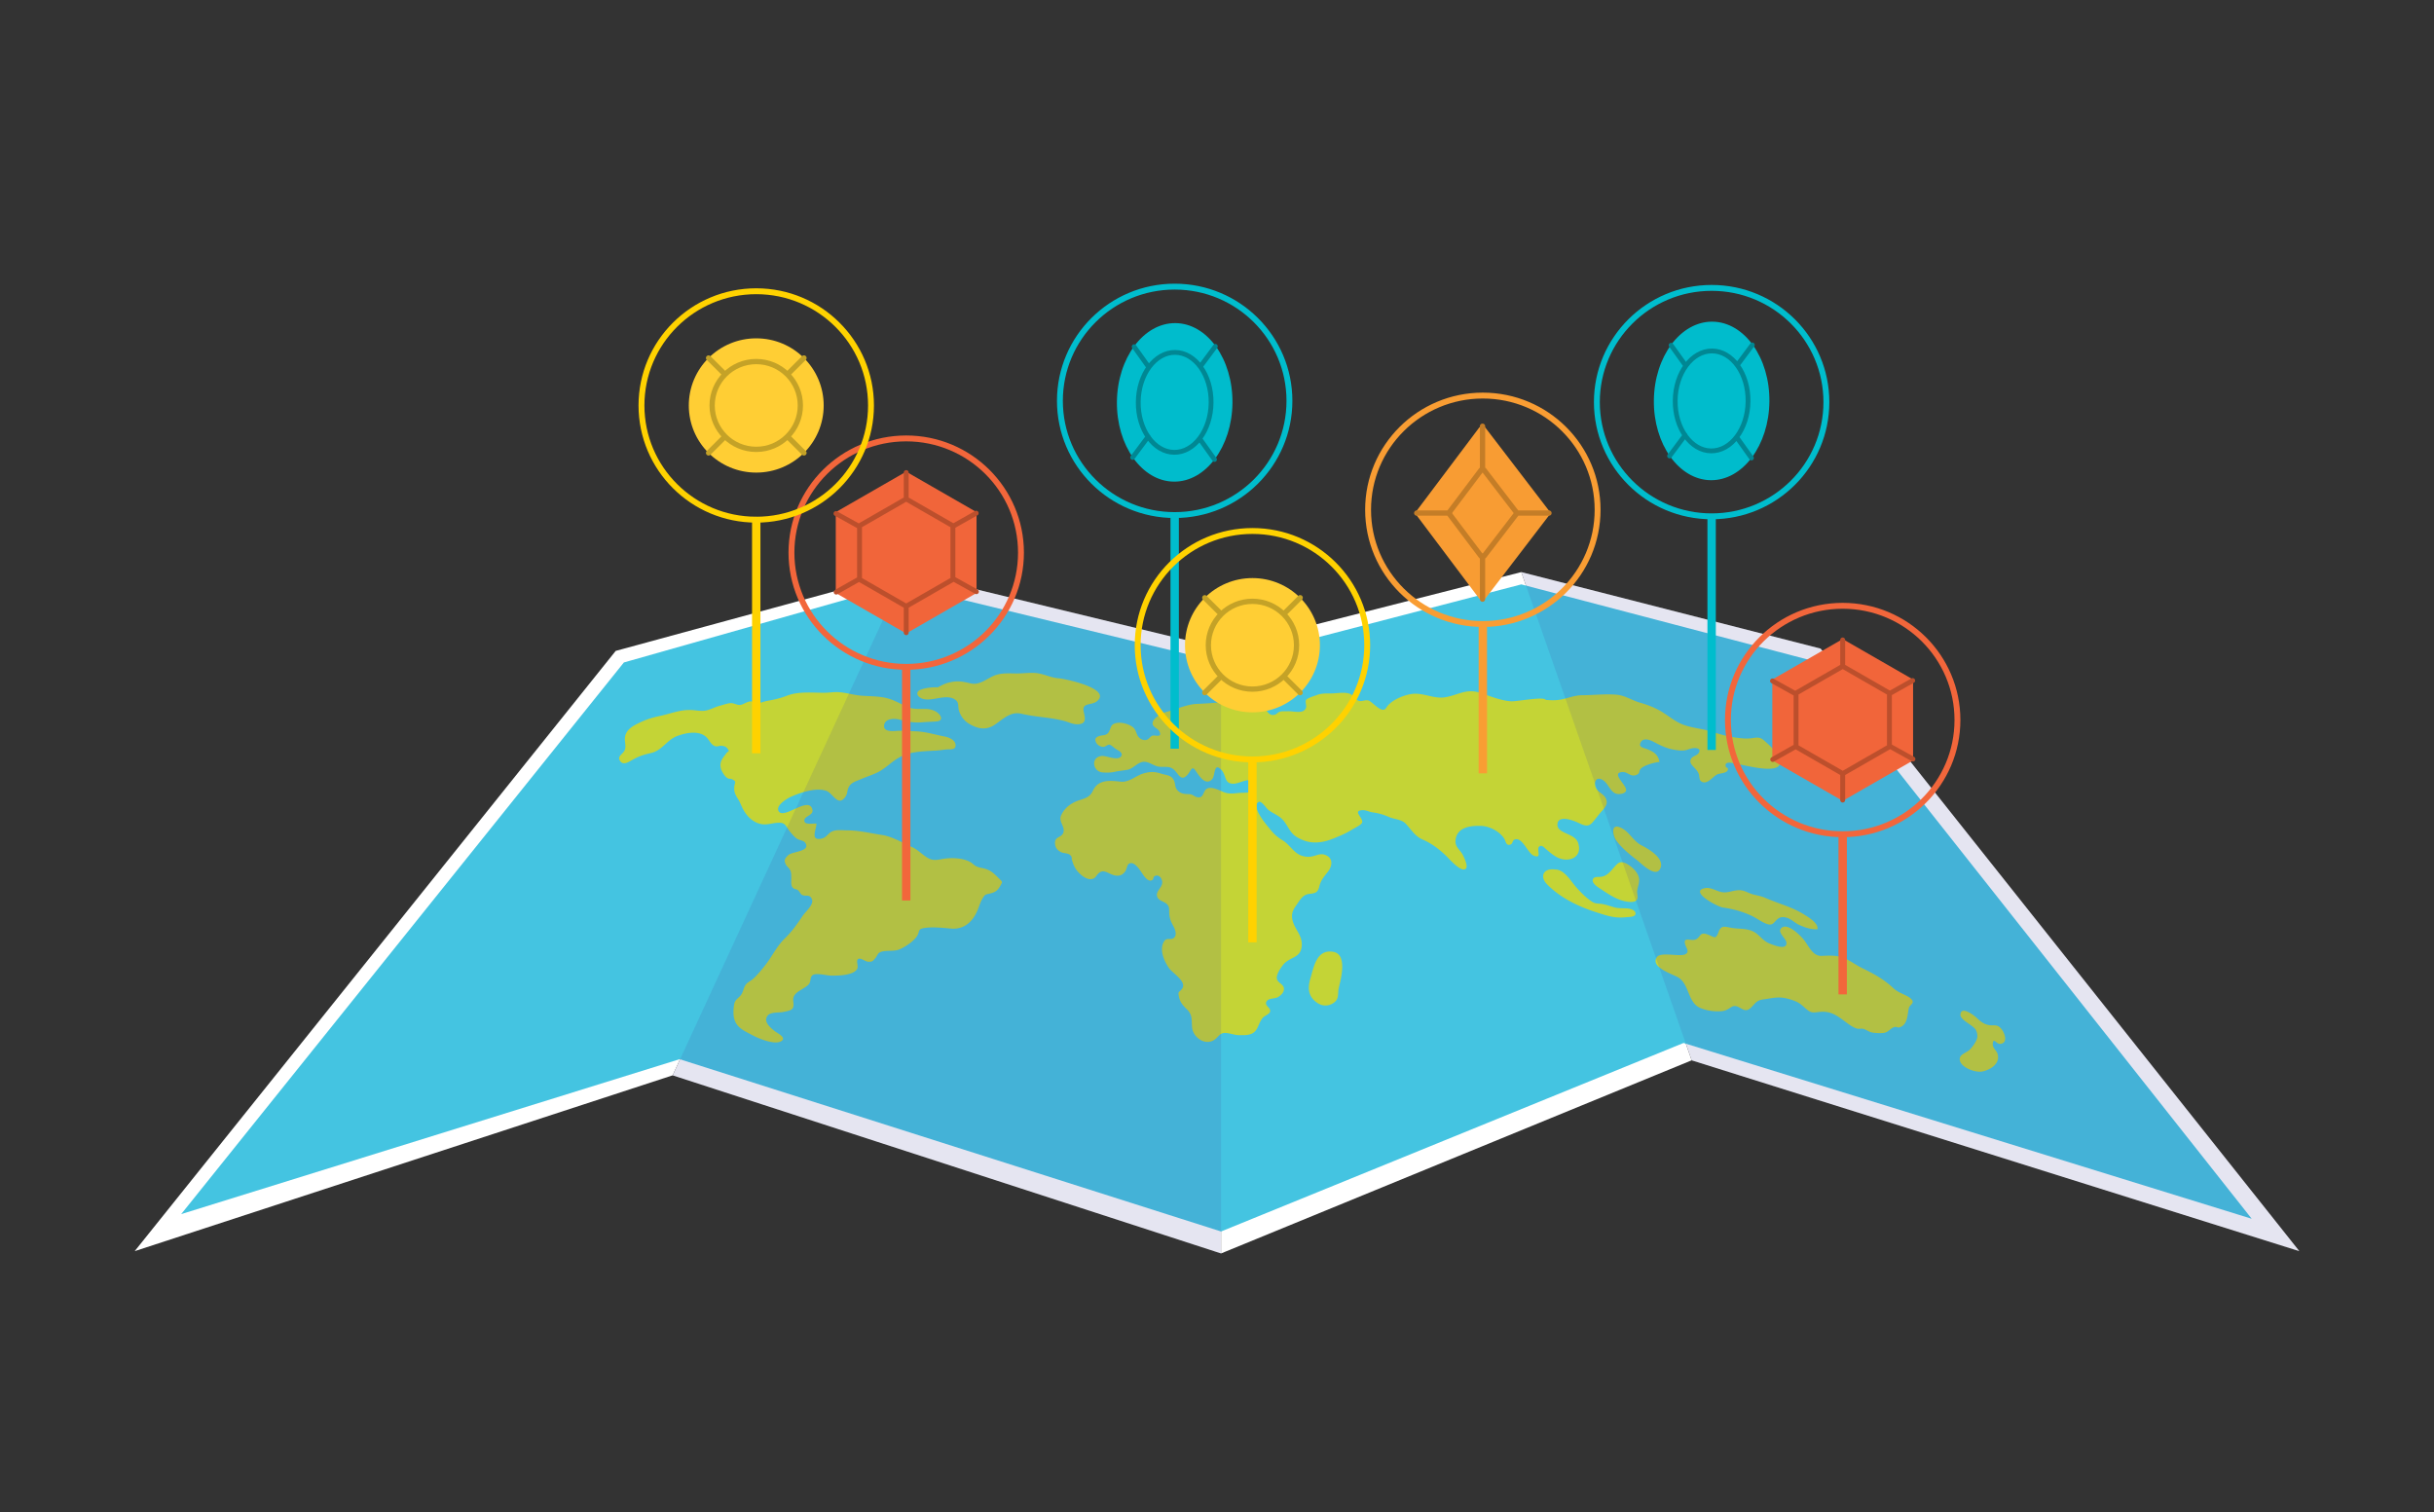 <svg width="301" height="187" fill="none" xmlns="http://www.w3.org/2000/svg">
<rect width="100%" height="100%" fill="#333333" stroke="none"/>
<path d="M284.345 154.723l-59.199-74.515-37.017-9.46 21.07 60.377 75.146 23.598zM83.184 132.982l28.734-62.234 39.085 9.46v74.8l-67.82-22.026z" fill="#fff"/>
<path d="M151 80.208v74.8l58.198-23.883-21.07-60.377L151 80.208zM83.182 132.982l28.735-62.234-35.776 9.745-59.485 74.23 66.526-21.741z" fill="#fff"/>
<path d="M22.406 150.143l54.746-68.22 34.065-9.654 39.787 9.655 37.128-9.655 35.723 9.37 54.603 69.08-70.264-21.741-57.19 23.313-66.954-21.307-61.644 19.159z" fill="#44C4E1"/>
<path d="M96.777 128.615a.602.602 0 01-.247.181c-.825.408-2.71-.362-3.452-.764-1.144-.608-2.158-.99-2.347-2.387a5.069 5.069 0 01.033-1.294c.097-.66.293-.699.754-1.171.43-.447.377-1.003.735-1.45.214-.272.643-.453.91-.705.533-.492 1.008-1.081 1.456-1.65.826-1.035 1.437-2.355 2.392-3.281.95-.919 1.528-1.766 2.263-2.853.377-.55 1.43-1.398 1.118-2.077-.293-.634-.735-.253-1.222-.505-.163-.084-.312-.434-.468-.557-.273-.207-.5-.097-.702-.375-.234-.323-.124-.828-.143-1.21-.013-.272.006-.433-.065-.712-.11-.44-.442-.575-.599-.88-.26-.498-.194-.724.306-1.19.468-.44 2.75-.421 2.106-1.475-.208-.35-.734-.33-1.033-.531-.325-.214-.657-.615-.904-.919-.5-.628-.514-1.093-1.385-1.068-.93.026-1.553.408-2.522.065-.943-.336-1.612-1.145-2.009-2.019-.175-.381-.266-.634-.5-1.003-.28-.446-.475-.808-.456-1.339.026-.692.364-.783-.253-1.074-.345-.162-.332.065-.722-.252-.266-.22-.591-.764-.676-1.1-.208-.842.247-1.269.657-1.845.24-.336.513-.161.13-.64-.182-.227-.377-.259-.644-.304-.273-.046-.546.116-.793.058-.546-.142-.722-.68-1.066-1.048-.89-.964-2.542-.64-3.654-.233-1.313.479-1.866 1.786-3.25 2.11-1.034.239-1.554.407-2.484.944-.461.265-.981.543-1.332.078-.495-.654.41-.874.578-1.463.15-.518-.071-.99 0-1.508.13-.918.904-1.352 1.671-1.734.917-.453 1.658-.686 2.633-.892 1.378-.292 2.49-.796 3.92-.738.553.026 1.138.162 1.69.077.63-.097 1.184-.446 1.82-.608.384-.097.976-.317 1.36-.323.415-.013.786.284 1.202.22.54-.084 1.255-.835 1.794-.143.624-.051.969-.265 1.613-.375.78-.13 1.605-.336 2.34-.621 1.398-.544 3.056-.362 4.59-.362.617 0 1.215-.117 1.827-.072.942.065 1.846.363 2.789.434 1.014.078 2.171.052 3.159.31.988.26 1.71.738 2.607 1.113.663.279 1.515.201 2.223.22.572.013 1.236.207 1.626.66.344.402.331.816-.299.874-.579.058-1.171.052-1.762.11-1.06.09-1.827-.065-2.835-.324-.663-.174-1.807-.168-1.924.7-.098.756.878.743 1.469.698.845-.065 1.619.007 2.477.045 1.287.059 2.347.42 3.524.64.565.105 1.469.467 1.365 1.21-.065.44-.65.37-.962.383-.494.026-.956.123-1.456.148-1.905.117-3.531.078-5.123 1.217-.657.466-1.294 1.061-2.016 1.436-.669.343-1.443.576-2.138.88-.618.272-1.229.389-1.541 1.042-.176.37-.117.75-.358 1.1-.942 1.391-1.541-.42-2.412-.705-1.293-.427-3.185.233-4.349.744-.39.168-1.97 1.074-1.508 1.799.663 1.048 3.79-2.006 4.167-.188.143.686-.969.757-1.001 1.294-.04.622 1.073.382 1.495.402.02.705-.878 2.238.722 1.844.487-.123.741-.628 1.163-.842.579-.284 1.353-.155 1.983-.155 1.437.007 2.854.363 4.252.57 1.222.181 2.639 1.009 3.764 1.527.767.349 1.359 1.087 2.113 1.423.546.24 1.086.104 1.658.007 1.027-.175 2.444-.13 3.38.394.319.182.475.44.884.589.397.143.833.168 1.223.337.559.233.871.543 1.313.983.578.583.611.453.266 1.055-.312.537-.559.738-1.163.899-.611.162-.657.059-.988.589-.306.479-.475 1.145-.722 1.676-.598 1.314-1.651 2.226-3.192 2.096-1.066-.09-2.341-.245-3.381-.058-.754.136-.507.44-.799.932-.403.679-1.554 1.443-2.269 1.721-.741.285-1.808.007-2.438.388-.176.104-.299.453-.442.622-.345.401-.39.53-.962.491-.286-.019-.884-.478-1.145-.362-.422.188.039.88-.195 1.275-.481.815-2.476.821-3.276.802-.598-.013-1.963-.421-2.314.032-.28.363-.052.79-.501 1.165-.845.705-1.957.893-1.794 2.038.136.977-.195 1.068-1.3 1.275-.475.091-1.483-.013-1.847.414-.643.764.332 1.54.89 1.98.352.24 1.217.686.93 1.068zM115.98 85.004c-.598-.046-1.652.064-2.198.323-.468.22-.468.66.052.97 1.197.713 3.212-.71 4.402.318.364.31.221.828.344 1.236.195.64.605 1.242 1.183 1.605 1.086.679 2.185.905 3.264.161 1.027-.699 1.944-1.656 3.25-1.359 1.008.227 1.983.356 3.017.48.741.09 1.476.213 2.197.388.683.161 1.177.498 1.931.433.995-.084.735-.886.592-1.553-.247-1.158.975-.75 1.625-1.275 1.924-1.559-3.907-2.788-4.733-2.853-1.001-.071-1.905-.595-2.899-.654-.754-.045-1.509.059-2.269.059-.832 0-1.677-.078-2.484.161-1.124.33-2.002 1.366-3.25 1.061-1.118-.271-1.755-.355-2.867-.038-.364.11-.774.323-1.157.537zM145.133 114.587c-.299-.576-.507-.964-.54-1.644-.026-.433.065-.77-.267-1.113-.383-.401-1.124-.42-1.241-1.029-.143-.731.871-1.125.591-1.986-.143-.434-.52-.692-.929-.44-.137.084-.078.356-.254.459-.422.24-.786-.213-1.014-.498-.319-.401-1.131-1.986-1.885-1.507-.208.129-.273.692-.429.912-.312.446-.696.621-1.236.53-.819-.135-1.41-.899-2.093-.252-.325.304-.331.615-.858.692-.637.091-1.313-.491-1.71-.944-.357-.414-.559-.9-.695-1.391-.072-.272.032-.376-.208-.615-.313-.304-.813-.194-1.19-.401-.462-.253-.683-.563-.709-1.081-.039-.848.787-.647 1.027-1.3.267-.738-.617-1.359-.273-2.136.423-.957 1.281-1.566 2.23-1.876.865-.285 1.339-.401 1.716-1.204.644-1.372 2.055-1.255 3.388-1.1 1.092.13 1.885-.75 2.906-1.029.845-.233 1.352-.213 2.171.052.604.194 1.216.142 1.534.809.228.472.072.893.514 1.307.429.395.851.382 1.384.408.475.026.579.284.976.375.851.194.708-.77 1.209-1.048.572-.317 1.502.187 2.028.401.689.278 1.209.194 1.918.123.67-.065 2.431.123 2.061-.984-.416-1.229-1.814-.207-2.633-.161-1.281.07-.917-1.016-1.593-1.722-.936-.97-.741.686-1.105 1.126-.767.926-1.599-.297-2.002-.912-.547-.848-.599-.123-1.073.401-.793.887-1.086-.065-1.632-.589-.611-.582-1.248-.29-1.976-.42-.683-.123-1.313-.764-2.055-.55-.643.18-1.118.847-1.82.957-.546.085-1.053.136-1.586.253-.436.097-.943.097-1.398.064-1.255-.077-1.56-1.889-.136-2.038.552-.058 1.937.628 2.373.071.325-.414-.254-.718-.553-.886-.26-.149-.631-.544-.865-.583-.227-.032-.494.266-.741.272-.383.013-.78-.24-.923-.563-.189-.42-.039-.575.273-.724.455-.22.982-.04 1.281-.511.344-.538.156-.99 1.014-1.159.624-.123 1.703.181 2.126.654.299.33.305.822.617 1.132.241.24.566.395.917.31.338-.077.462-.446.774-.53.305-.084 1.163.285.864-.46-.201-.517-1.111-.595-.812-1.32.182-.452 1.137-1.022 1.566-1.125 1.08-.265 2.627-.984 3.901-1.022 1.846-.052 3.66-.318 5.507-.324.838 0 2.041 0 2.658.602.443.427.605 1.287 1.431 1.06.253-.07.37-.297.63-.374.26-.078.715-.04.988-.052.716-.032 1.964.408 2.237-.453.078-.246-.137-.725.006-.945.156-.24 1.021-.485 1.288-.589.585-.233 1.157-.213 1.781-.213.643 0 1.346-.142 1.983-.046.728.11.728.454 1.222.829.487.369.858-.026 1.417.084.475.09 1.716 1.766 2.223.906.547-.925 2.185-1.605 3.264-1.721 1.359-.143 2.633.647 4.024.42 1.547-.252 2.601-1.1 4.219-.576 1.223.395 2.646.997 3.927 1.074.735.046 4.109-.64 4.291-.161.617.013.793.064 1.43.006 1.073-.097 1.963-.589 3.075-.595 1.411-.007 2.815-.181 4.232-.065 1.06.084 1.899.692 2.893.977.852.24 1.658.544 2.438.97.923.506 1.788 1.295 2.75 1.69 1.183.491 2.483.537 3.699.931 1.066.35 2.12.635 3.244.77.566.072 1.099.117 1.671.046.683-.09 1.027-.195 1.567.278.715.627 1.462 1.307 1.846 2.187.982 2.278-3.888.932-4.934.764-.553-.091-1.834-.531-1.658.252.058.246.332.078.267.414-.091.446-.969.427-1.281.563-.592.265-1.313 1.423-2.055.847-.227-.18-.169-.653-.273-.912-.123-.304-.279-.466-.494-.705-.221-.252-.565-.511-.533-.88.052-.582.702-.589.969-.912.422-.518-.052-.732-.605-.673-.383.038-.708.226-1.092.278-.468.065-.975-.026-1.437-.11-.897-.168-1.631-.557-2.425-.97-.442-.234-1.254-.512-1.56.096-.305.596.351.66.774.822.877.337 1.385.692 1.554 1.598-.631.04-2.042.447-2.367.893-.208.278 0 .518-.52.718-.695.266-1.053-.407-1.69-.368-1.547.09.669 1.695.435 2.33-.143.387-.897.465-1.261.33-.728-.273-.955-1.314-1.658-1.703-.975-.53-1.157.693-.604 1.288.383.414.955.621 1.112 1.23.143.55-.241.99-.592 1.371-.41.453-.761.964-1.17 1.417-.579.641-1.17.259-1.879-.058-.618-.278-2.431-.919-2.425.323.007 1.107 2.152 1.036 2.548 2.207.618 1.818-1.137 2.549-2.594 1.805-.533-.278-.962-.666-1.404-1.042-.175-.148-.5-.556-.812-.271-.384.356.442 1.572-.689 1.1-.722-.304-1.359-2.233-2.263-2.006-.448.11-.227.595-.695.673-.475.084-.475-.46-.683-.777-.585-.899-1.833-1.533-2.88-1.559-1.326-.039-2.945.175-3.127 1.74-.104.887.54 1.152.917 1.89.13.259.637 1.313.383 1.624-.526.641-2.1-1.191-2.425-1.508-.871-.847-1.84-1.585-2.945-2.057-.968-.414-1.41-1.249-2.106-1.974-.52-.543-1.385-.517-2.061-.815a7.146 7.146 0 00-2.015-.57c-.449-.064-.787-.291-1.255-.271-1.333.058.202 1.009-.059 1.566-.123.265-.955.666-1.196.815-.5.31-1.007.569-1.547.796-1.073.453-1.924.828-3.12.815-.781-.006-1.444-.239-2.12-.621-.845-.472-1.066-1.204-1.619-1.948-.572-.77-1.28-.919-1.995-1.469-.215-.161-.852-1.177-1.19-.97-.982.595 1.014 2.873 1.411 3.365.5.614.884.97 1.56 1.378.865.511 1.391 1.604 2.379 1.909.52.161.936.174 1.443.038.449-.116.891-.33 1.372-.168 1.079.356.988 1.346.41 2.097-.475.614-.878 1.048-1.066 1.818-.182.757-.455.848-1.249.932-.845.09-1.202.854-1.69 1.54-.487.679-.546 1.248-.299 1.98.345 1.009 1.131 1.682 1.066 2.847-.084 1.63-1.488 1.371-2.301 2.4-.306.382-.871 1.197-.774 1.728.104.55.897.66.871 1.294-.019.408-.344.731-.708.958-.39.246-1.19.116-1.437.543-.332.563.572.744.423 1.288-.085.304-.703.498-.917.77-.657.822-.52 1.805-1.716 2.058-.39.084-.774.058-1.171.064-.617 0-1.176-.272-1.774-.278-.689-.006-.839.608-1.424.925-1.157.628-2.516-.44-2.633-1.585-.098-.945.111-1.527-.676-2.291-.488-.472-.832-.88-.962-1.572-.124-.692.032-.446.396-.932.65-.886-1.17-1.915-1.625-2.575-.618-.893-1.268-2.375-.54-3.371.273-.375.755-.091 1.093-.304.487-.324.247-1.023.026-1.443z" fill="#C4D436"/>
<path d="M165.972 119.92c-.058.873-.305 1.779-.416 2.258-.136.589.039 1.242-.442 1.689-.592.55-1.45.628-2.106.22-1.203-.751-1.34-1.799-.962-3.074.429-1.449.767-3.656 2.828-3.306.981.175 1.17 1.171 1.098 2.213zM208.504 116.224c-.15.059-.208.214-.098.589.143.466.611.964-.078 1.23-.721.271-2.971-.343-3.426.317-.91 1.3 2.152 2.154 2.737 2.575 1.326.958 1.073 3.125 2.718 3.753a5.589 5.589 0 001.976.375c.826.007 1.073-.064 1.729-.498.975-.641 1.495.984 2.458.058.604-.589.689-.925 1.573-1.035.852-.11 1.612-.324 2.477-.188.507.084 1.02.233 1.495.434.65.272.943.666 1.476 1.08.429.343.76.311 1.274.246 1.248-.161 1.944.149 2.964.88.534.382 1.281 1.023 1.912 1.172.214.051.468-.039.689.012.409.091.702.382 1.131.46.39.071 1.235.123 1.619.013.461-.13.715-.602 1.203-.699.175-.039.357.097.526.058 1.034-.265 1.014-1.469 1.183-2.329.078-.388.416-.473.488-.783.071-.324-.501-.673-.696-.77-.656-.337-1.189-.492-1.755-1.029-1.105-1.035-2.373-1.734-3.732-2.394-.754-.362-1.423-.874-2.177-1.217-.95-.44-1.905-.362-2.919-.323-1.021.039-1.535-1.119-2.094-1.883-.37-.511-2.126-2.336-2.886-1.54-.507.531.611 1.249.65 1.786.071 1.003-1.573.304-2.081.11-.851-.324-1.235-1.081-1.995-1.475-.826-.427-1.814-.311-2.711-.466-.767-.13-1.288-.376-1.593.472-.397 1.094-.527.621-1.463.317-.884-.285-.754.317-1.326.621-.377.201-.969-.032-1.248.071zM246.846 126.816c-.195-.032-.403-.006-.689-.025-.644-.039-1.19-.408-1.632-.848-.306-.304-1.983-1.637-2.087-.498-.065.711 1.573 1.313 1.898 1.915.15.278.254.699.163 1.029-.13.472-.559 1.055-.897 1.404-.442.453-1.482.595-1.209 1.443.266.835 1.93 1.443 2.763 1.268 1.02-.22 2.197-.964 1.885-2.135-.13-.498-.676-.764-.605-1.333.104-.783.442.097.91.058 1.06-.09.54-1.449.091-1.922-.214-.239-.396-.323-.591-.356z" fill="#C4D436"/>
<path d="M213.41 110.35a2.27 2.27 0 01-.358-.007c-.78-.09-1.469-.692-2.281-.498-1.853.44 1.638 2.297 2.301 2.388 1.196.161 2.347.478 3.452.977.657.297 1.274.789 1.937 1.035.741.265.839-.104 1.307-.544.332-.31.709-.342 1.17-.213.592.162 1.034.666 1.6.912.734.317 1.417.557 2.216.518.169-.751-1.183-1.534-1.722-1.87-1.444-.893-3.153-1.32-4.694-1.999-.527-.233-1.04-.305-1.586-.453-.495-.136-.904-.427-1.411-.492-.683-.091-1.294.2-1.931.246zM192.337 107.527c1.099-.013 1.918 1.43 2.536 2.136.578.66 1.352 1.456 2.1 1.902.357.214.819.162 1.215.239.54.098 1.054.305 1.58.434.631.149 1.463-.006 2.035.226.221.091.442.24.455.486.033.472-.806.44-1.196.479-1.398.155-2.353-.195-3.667-.615-2.217-.712-4.446-1.786-6.085-3.462-.942-.964-.435-2.038 1.027-1.825zM198.978 107.936c-.286.259-.605.46-1.034.499-.383.038-.936-.072-.981.427-.039.407.617.834.897 1.016.786.517 1.606 1.087 2.503 1.41.494.175 1.794.505 2.093-.071.13-.246-.032-.777.007-1.061.058-.511.325-1.023.221-1.566-.13-.692-.761-1.301-1.333-1.663-.475-.298-.956-.459-1.365-.071-.358.33-.651.757-1.008 1.08zM205.415 107.075a1.041 1.041 0 01-.071.272c-.527 1.346-2.367-.569-2.893-.97-.93-.719-1.872-1.482-2.575-2.433-.409-.557-.708-2.013.345-1.67 1.164.376 1.697 1.709 2.737 2.246.787.401 2.594 1.41 2.457 2.555z" fill="#C4D436"/>
<path opacity=".14" d="M83.184 132.982l28.734-62.234 39.085 9.46v74.8l-67.82-22.026zM284.345 154.723l-59.199-74.515-37.017-9.46 21.07 60.377 75.146 23.598z" fill="#45459B"/>
<path d="M103.544 63.224l8.328-4.789a.39.39 0 01.377 0l8.328 4.788a.374.374 0 01.188.324v9.57a.366.366 0 01-.188.323l-8.328 4.789a.397.397 0 01-.189.052.39.39 0 01-.188-.052l-8.328-4.788a.375.375 0 01-.189-.324v-9.564c0-.135.072-.258.189-.33z" fill="#F1653A"/>
<path d="M106.411 64.951l5.526-3.177a.252.252 0 01.253 0l5.526 3.177c.078.046.123.13.123.214v6.347c0 .091-.045.175-.123.214l-5.526 3.177a.29.29 0 01-.123.032.295.295 0 01-.124-.032l-5.526-3.177a.249.249 0 01-.123-.213v-6.348a.217.217 0 01.117-.214zM112.066 78.241v-3.235M112.066 61.748V58.44M103.406 73.221s1.151-.653 2.867-1.618M117.828 65.094c1.729-.978 2.893-1.631 2.893-1.631M103.383 63.508l2.886 1.604M117.848 71.559c1.729.964 2.899 1.61 2.899 1.61" stroke="#BC4F2C" stroke-width=".606" stroke-miterlimit="10" stroke-linecap="round" stroke-linejoin="round"/>
<path d="M112.067 82.467c7.838 0 14.192-6.324 14.192-14.125s-6.354-14.125-14.192-14.125-14.192 6.324-14.192 14.125 6.354 14.125 14.192 14.125z" stroke="#F2663B" stroke-width=".728" stroke-miterlimit="10"/>
<path d="M112.066 82.467v28.891" stroke="#F2663B" stroke-width="1.036" stroke-miterlimit="10"/>
<path d="M211.668 63.852c7.838 0 14.192-6.324 14.192-14.125s-6.354-14.125-14.192-14.125-14.191 6.324-14.191 14.125 6.353 14.125 14.191 14.125z" stroke="#00BDCD" stroke-width=".728" stroke-miterlimit="10"/>
<path d="M211.668 63.852v28.89" stroke="#00BDCD" stroke-width="1.036" stroke-miterlimit="10"/>
<path d="M93.52 64.266c7.838 0 14.192-6.324 14.192-14.125s-6.354-14.125-14.192-14.125S79.328 42.34 79.328 50.14s6.354 14.125 14.192 14.125z" stroke="#FFD200" stroke-width=".728" stroke-miterlimit="10"/>
<path d="M93.52 64.266v28.89" stroke="#FFD200" stroke-width="1.036" stroke-miterlimit="10"/>
<path d="M93.52 58.443c4.607 0 8.341-3.716 8.341-8.301s-3.734-8.302-8.34-8.302c-4.607 0-8.341 3.717-8.341 8.302 0 4.584 3.734 8.301 8.34 8.301z" fill="#FFCE34"/>
<path d="M93.52 55.57c3.013 0 5.455-2.43 5.455-5.428 0-2.998-2.442-5.43-5.454-5.43-3.013 0-5.455 2.431-5.455 5.43 0 2.998 2.442 5.428 5.455 5.428zM87.625 44.272l1.976 1.967M97.383 53.978l2.041 2.032M87.625 56.01l2.015-2.006M97.441 46.24l1.983-1.974" stroke="#C4A227" stroke-width=".651" stroke-miterlimit="10" stroke-linecap="round" stroke-linejoin="round"/>
<path d="M183.375 77.169c7.838 0 14.192-6.325 14.192-14.126 0-7.8-6.354-14.125-14.192-14.125-7.837 0-14.191 6.324-14.191 14.125s6.354 14.126 14.191 14.126z" stroke="#F99D33" stroke-width=".728" stroke-miterlimit="10"/>
<path d="M183.375 77.168v18.467" stroke="#F99D33" stroke-width="1.036" stroke-miterlimit="10"/>
<path d="M191.548 63.146l-7.841-10.236a.503.503 0 00-.806 0l-7.697 10.236a.502.502 0 000 .608l7.697 10.237a.503.503 0 00.806 0l7.841-10.237a.485.485 0 000-.608z" fill="#F89C33"/>
<path d="M187.478 63.295l-3.939-5.137a.246.246 0 00-.202-.098.248.248 0 00-.201.104l-3.868 5.138a.258.258 0 000 .304l3.868 5.137a.248.248 0 00.201.104.265.265 0 00.202-.097l3.939-5.138a.26.26 0 000-.317zM183.336 58.054v-5.345M183.336 74.093v-5.35M175.199 63.45h4.083M187.641 63.45h3.913" stroke="#C47D27" stroke-width=".651" stroke-miterlimit="10" stroke-linecap="round" stroke-linejoin="round"/>
<path d="M145.266 63.696c7.838 0 14.192-6.324 14.192-14.125 0-7.802-6.354-14.126-14.192-14.126s-14.192 6.324-14.192 14.126c0 7.8 6.354 14.125 14.192 14.125z" stroke="#00BDCD" stroke-width=".728" stroke-miterlimit="10"/>
<path d="M145.266 63.695v28.892" stroke="#00BDCD" stroke-width="1.036" stroke-miterlimit="10"/>
<path d="M152.411 49.834c.057-5.414-3.095-9.836-7.041-9.877-3.945-.041-7.19 4.314-7.247 9.727-.057 5.414 3.095 9.836 7.04 9.877 3.946.041 7.191-4.314 7.248-9.727z" fill="#00BCCC"/>
<path d="M149.77 49.806c.036-3.412-1.952-6.2-4.44-6.226-2.487-.026-4.533 2.72-4.569 6.132-.037 3.412 1.951 6.2 4.439 6.226 2.488.026 4.534-2.72 4.57-6.132zM140.254 42.873c.364.511 1.008 1.417 1.807 2.53M148.359 54.254l1.834 2.569M140.066 56.572c.371-.498 1.06-1.424 1.925-2.582M148.477 45.28c.832-1.12 1.495-2.006 1.82-2.446" stroke="#008793" stroke-width=".594" stroke-miterlimit="10" stroke-linecap="round" stroke-linejoin="round"/>
<path d="M227.875 103.167c7.838 0 14.192-6.325 14.192-14.126 0-7.8-6.354-14.125-14.192-14.125s-14.191 6.324-14.191 14.125c0 7.802 6.353 14.126 14.191 14.126z" stroke="#F2663B" stroke-width=".728" stroke-miterlimit="10"/>
<path d="M227.875 103.166v19.806" stroke="#F2663B" stroke-width="1.036" stroke-miterlimit="10"/>
<path d="M218.813 49.656c.057-5.413-3.095-9.835-7.04-9.877-3.946-.04-7.191 4.314-7.248 9.728-.057 5.413 3.095 9.835 7.041 9.876 3.945.041 7.19-4.314 7.247-9.727z" fill="#00BCCC"/>
<path d="M216.172 49.628c.036-3.412-1.951-6.2-4.439-6.226-2.488-.026-4.534 2.72-4.57 6.132-.036 3.413 1.952 6.2 4.439 6.226 2.488.026 4.534-2.72 4.57-6.132zM206.656 42.693c.364.512 1.008 1.417 1.808 2.53M214.762 54.068l1.833 2.57M206.469 56.39c.37-.498 1.059-1.423 1.924-2.581M214.879 45.1c.832-1.12 1.495-2.006 1.82-2.446" stroke="#008793" stroke-width=".594" stroke-miterlimit="10" stroke-linecap="round" stroke-linejoin="round"/>
<path d="M219.36 83.923l8.328-4.788a.39.39 0 01.377 0l8.328 4.788a.375.375 0 01.189.323v9.577a.367.367 0 01-.189.323l-8.328 4.788a.39.39 0 01-.188.052.397.397 0 01-.189-.052l-8.328-4.788a.374.374 0 01-.188-.323v-9.57c0-.136.071-.26.188-.33z" fill="#F1653A"/>
<path d="M222.227 85.645l5.526-3.177a.252.252 0 01.253 0l5.526 3.177a.25.25 0 01.124.213v6.348c0 .09-.046.174-.124.213l-5.526 3.177a.29.29 0 01-.123.033.295.295 0 01-.124-.033l-5.525-3.177a.248.248 0 01-.124-.213v-6.348a.23.23 0 01.117-.213zM227.875 98.94v-3.235M227.875 82.447v-3.306M219.223 93.92s1.15-.653 2.867-1.617M233.637 85.793c1.729-.977 2.893-1.63 2.893-1.63M219.199 84.207l2.887 1.605M233.664 92.256c1.729.964 2.9 1.611 2.9 1.611" stroke="#BC4F2C" stroke-width=".606" stroke-miterlimit="10" stroke-linecap="round" stroke-linejoin="round"/>
<path d="M154.883 93.915c7.838 0 14.192-6.325 14.192-14.126 0-7.8-6.354-14.125-14.192-14.125s-14.192 6.324-14.192 14.125c0 7.802 6.354 14.126 14.192 14.126z" stroke="#FFD200" stroke-width=".728" stroke-miterlimit="10"/>
<path d="M154.883 93.914v22.621" stroke="#FFD200" stroke-width="1.036" stroke-miterlimit="10"/>
<path d="M154.884 88.092c4.606 0 8.341-3.717 8.341-8.302 0-4.585-3.735-8.302-8.341-8.302-4.607 0-8.341 3.717-8.341 8.302 0 4.585 3.734 8.302 8.341 8.302z" fill="#FFCE34"/>
<path d="M154.884 85.219c3.013 0 5.455-2.43 5.455-5.429 0-2.998-2.442-5.429-5.455-5.429-3.012 0-5.454 2.43-5.454 5.43 0 2.997 2.442 5.428 5.454 5.428zM148.988 73.92l1.977 1.967M158.738 83.627l2.042 2.032M148.988 85.658l2.016-2.006M158.805 75.888l1.983-1.974" stroke="#C4A227" stroke-width=".651" stroke-miterlimit="10" stroke-linecap="round" stroke-linejoin="round"/>
</svg>